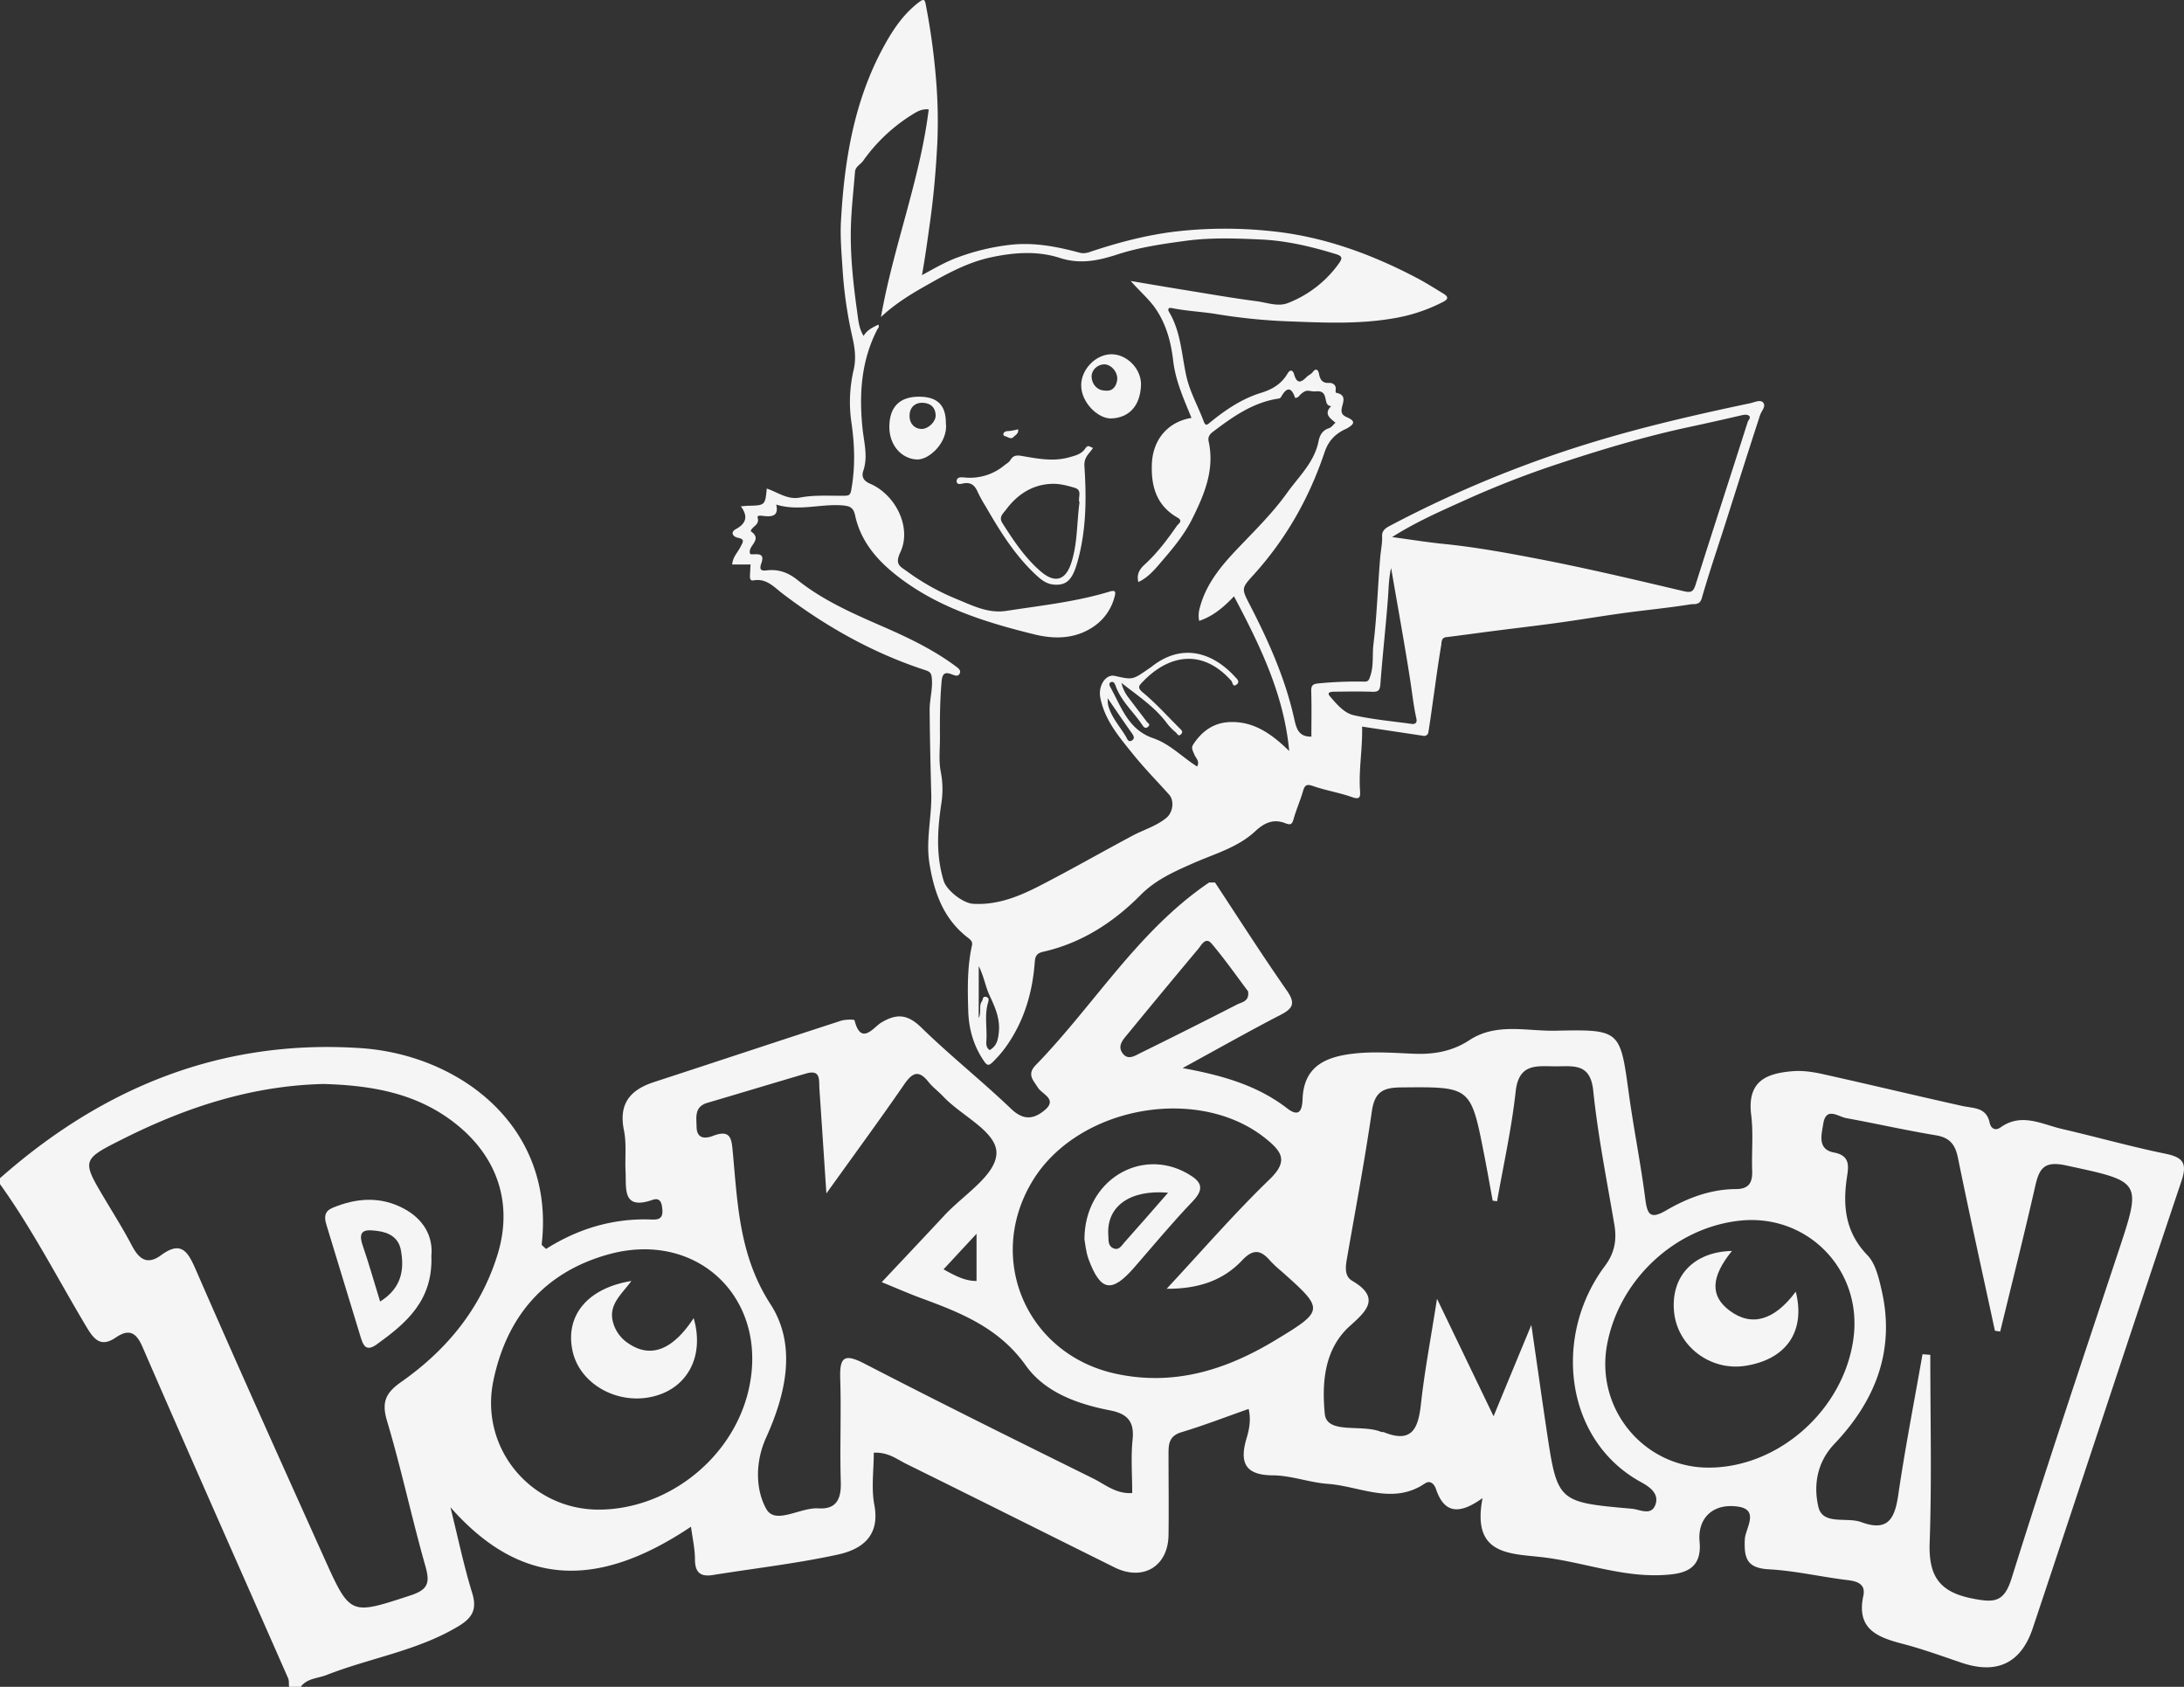 <svg xmlns="http://www.w3.org/2000/svg" viewBox="0 0 1654.71 1277.95"><rect x="0" y="0" width="1654.71" height="1277.95" fill="#333333" stroke="none"/><defs><style>.cls-1{fill:#f5f5f5;}</style></defs><g id="Capa_2" data-name="Capa 2"><g id="Capa_1-2" data-name="Capa 1"><g id="Capa_2-2" data-name="Capa 2"><g id="Capa_1-2-2" data-name="Capa 1-2"><path class="cls-1" d="M1032,550.48c.42,16.82-2.71,32.68-1.56,48.7.36,5-.37,6.75-6.2,4.69-9.6-3.4-19.85-5-29.44-8.37-5.49-2-6.47.06-7.75,4.43-2,6.92-5,13.58-6.94,20.52-1.09,3.88-2.13,4.87-6.19,3.27-8.88-3.51-15.83-.54-22.84,6-13.23,12.37-30.84,17.11-47,24.25-14.42,6.39-28.35,12.42-40.06,24.25-20.43,20.61-44.67,36.3-73.59,42.83-5.42,1.23-6.13,3.77-6.46,8.12-1.66,22-7.56,42.75-20,61.26a85.09,85.09,0,0,1-12.1,14.47c-2.8,2.65-4,2.37-6.28-.88-7.94-11.52-11.57-24.41-12-38.06-.5-16.65-.82-33.37,2.85-49.83.54-2.41-.75-3.92-2.87-5.53-18.6-14.14-25.77-34.12-29.36-56.36-2.89-17.82,1.82-35.18,1.36-52.67-.56-21.33-1.07-42.65-1.22-64,0-7.85,2.4-15.49,1.67-23.43-.3-3.32-.7-5-4.49-6.27-39.53-12.8-75.39-32.9-108.42-58-6.81-5.17-12.39-11.94-22.27-10.15-2.52.46-2.7-1.7-2.63-3.57.11-2.69.28-5.38.45-8.5H554.75c.4-5.74,4.32-9.23,6.4-13.56,1.45-3,3.76-5.58-2.15-6.69-3.35-.63-6.15-4-1.39-6.57,7.75-4.25,9.37-9.65,3.67-17.22,2.58-.21,3.83-.38,5.08-.41,13.36-.3,13.36-.29,14.59-13.06,8.25,2.79,15.77,8.62,25,6.85,11.34-2.18,22.75-1.23,34.14-1.41,2.92-.05,4.14-.53,4.79-4,3.21-17.25,2.72-34.28.19-51.64a106.13,106.13,0,0,1,1.62-39.35c2.12-9,1-17-.94-25.43a323.27,323.27,0,0,1-7.42-52c-.78-11.9-1.83-23.8-1.17-35.67,2.56-46.32,10-91.58,32.76-132.88,6.85-12.46,14.84-24.34,26.59-33.13,3.1-2.32,4.12-2.11,4.82,1.62a515,515,0,0,1,8,58.8,377.46,377.46,0,0,1,.87,45.62c-1,20-2.68,40.09-5.47,60.06-1.87,13.34-3.64,26.69-6.2,40.89,9.13-5,17.75-10.06,27.16-13.49a168.44,168.44,0,0,1,39.9-9.52c18.2-2,35.3,1.4,52.49,6,2.77.74,5.23.25,8-.69,20.83-7,42.17-12.6,63.9-15.28A328.82,328.82,0,0,1,962,175c39.72,3.86,76.29,17.13,111.29,35.49,6.84,3.59,13.39,7.75,20,11.77,3,1.79,5.17,3.78.36,6.3a126.08,126.08,0,0,1-36.54,12.39c-26,4.68-52.16,3.63-78.18,2.61a434.18,434.18,0,0,1-56.22-5.43c-11.55-2-23.39-2.36-34.94-4.75-2.3-.47-3.4.64-1.95,3.09,8.82,14.83,9.39,31.86,12.93,48.12,2.67,12.25,9,23.18,13.31,34.82,1.39,3.72,2.72,2.3,4.77.62,11.69-9.55,24.2-18,38.7-22.43,8.6-2.66,15.4-6.79,20-14.6,1.92-3.27,4-2.8,5,.73,2,6.89,4.92,6.52,9.44,1.88,1.25-1.28,3.42-2.17,4.61-3.72,2.76-3.61,4.26-1.2,4.74,1.21.89,4.48,2.35,7.26,7.72,7,2.53-.11,5.49,1.39,4.93,5.24a4.76,4.76,0,0,0,.17,2.19c9.4,1.75,4.53,8.4,4.27,13.11-.21,3.93,2.95,4.89,4.92,5.83,6.54,3.11,3.6,5.31-.2,7.76a26.79,26.79,0,0,1-2.69,1.32c-7.39,3.74-12.13,8.85-15,17.41-11.56,34.46-29.23,65.62-53.81,92.68-9.26,10.19-9,10.32-2.61,22.77,14.09,27.35,26.63,55.35,33.4,85.52,1.71,7.63,3.14,14.35,13.15,14.15,0-11.43.24-22.91-.11-34.37-.15-4.83,1.51-5.62,6-6a292.5,292.5,0,0,1,34.14-1.3c3.3.11,3.64-1.44,4.61-4.26,2.7-7.87,1.42-16,2.38-24,2.64-21.76,3.28-43.75,5.11-65.61.46-5.51,1.7-10.94,1.46-16.54-.16-3.75,2.41-5.79,5.39-7.37a872.72,872.72,0,0,1,149-62c41-12.76,82.7-22.34,124.63-31.17,3-.64,7.55-2.94,9.65-.48,2.45,2.87-1.26,6.29-2.31,9.53-8.9,27.22-17.49,54.54-26.2,81.83-6.06,19-12.51,37.84-18,57-1.55,5.38-6,4.11-8.21,4.48-16.83,2.71-33.82,4.31-50.72,6.61-16.6,2.26-33.12,5.08-49.72,7.37s-33.33,4.22-50,6.36c-11.68,1.5-23.33,3.17-35,4.56-3.8.46-3.39,4-3.68,5.71-2.5,14.81-4.45,29.71-6.58,44.58-1,7.18-2,14.37-3.18,21.53a3.17,3.17,0,0,1-3.32,3,3.32,3.32,0,0,1-.44-.06C1063.2,555.15,1047.87,552.9,1032,550.48ZM568.47,419.84c3.89.63,11.58-2.14,8.36,6.9-1.92,5.4.3,5.82,4.25,5.37,8.76-1,16,1.61,23,7.19C623.76,455.06,646.7,465,669.61,475c19,8.3,37.72,17.31,54.49,29.78,1.78,1.32,4.26,3,3,5.54s-3.73,1.4-5.87.6c-5.22-2-7.28-.91-7.84,5.49-1.21,13.94-1.37,27.86-1.23,41.8.08,8.89-1.08,17.87.64,26.66a68.76,68.76,0,0,1,.46,23.51c-3,19.83-4.26,39.39,1.7,58.91,2.22,7.25,14.59,17,22.31,17.44,18.27,1.13,34.56-5.49,50.16-13.49,23.79-12.21,47-25.52,70.61-38.11,8.56-4.57,18.07-7.22,25.76-13.59,4.8-4,6.18-12.83,1.93-17.57-9.1-10.16-18.69-19.91-27.24-30.52-10.44-13-21.53-25.71-24.85-43-1.69-8.82,4-17.93,11-16.37,13.44,3,13.44,3,24.91-4.91,1-.71,2.09-1.37,3.07-2.14,22.61-17.84,45.76-11.28,63.27,7.93,1.2,1.3,3.83,3.46,1.09,5.6-3.13,2.44-3-1.54-4-2.66-21.65-24.52-47.47-20.43-67.73,1.22-2,2.15-3.86,3.8.46,7.38,10.19,8.4,19.08,18.38,28.49,27.72,1.11,1.11,2.21,2.22.77,3.86-2.08,2.39-3-.1-4-1.09a45.69,45.69,0,0,1-6.46-6.51c-9.1-12.57-21.86-20.9-34.84-31.11a28.3,28.3,0,0,0,4.85,10.52c4.83,6.39,9.71,12.74,14.54,19.13.78,1,2.77,1.78.82,3.55s-3.3.38-4.29-1.11c-6.57-10-16-17.94-20.21-29.53-.64-1.77-1.51-3.87-3.47-3.2-2.24.76-1.24,2.81-.35,4.4C849.7,536,855,552.9,873.73,559.28c12.6,4.28,22,14.37,33.27,21.45,2.23-4-1.07-6.38-2.15-9.2-.92-2.38-2.52-4.79-1-7.17,6.38-10.06,15.37-16.7,27.44-17.29,18.71-.91,32.51,9.26,45.47,21.9-3.92-42.73-22.07-79.86-41.82-117.19-7.94,8.38-15.94,15.12-26.4,18.61a21,21,0,0,1,.47-9.87c4.59-17.69,15.75-31.26,27.81-44,13.23-13.94,27-27.3,38.26-43C984,361,995.82,350.32,999,334.28c.9-4.53,2.9-8.26,7.91-9.86,1.89-.61,3.29-2.73,4.92-4.16-4.13-3.43-9.12-6.63-3.22-12.62-7-.07-1-12.06-11.26-11.16-5.68.5-6.66-2.39-11.76,2.14-1.19,1.06-2,2.89-4.36,2.83-2.85-8.67-6.58-8-10.56-.79a2.7,2.7,0,0,1-2.41,1.37c-19.24,3-34.43,13.86-49.4,25.19-2.4,1.82-3.82,4-3.13,7.18,4.71,21.48-3.27,40.31-12.5,58.79-5.74,11.5-13.88,21.45-22.18,31.09-5.34,6.2-10.6,13-18.56,16.67-1.48-5.72.87-9.69,4.63-13.12,9.58-8.71,17.29-19,24.62-29.56.76-1.09,4.86-3.56.62-6-16.12-9.08-20.36-23.82-19.62-41,.79-18.41,12.24-31.77,30-34.66-5.74-14.1-12.08-27.92-13.87-43.33-1.63-13.95-5.13-27.38-13.24-39.29-5-7.38-12-13.14-18.92-21.12,14.27,2.4,26.55,4.52,38.84,6.51,18.75,3,37.47,6.35,56.3,8.79,7.94,1,16.41,4.43,24,1.4A85.52,85.52,0,0,0,1014.12,200c3.26-4.48,3-6-2.19-7.55-18.45-5.69-37.34-10.11-56.48-11-18.94-.86-38-1.59-57.09,1-17.61,2.37-35.12,4.9-52,10.4-14.31,4.64-28,7.56-43.53,2.52-16.77-5.45-34.73-4.15-52.11-.39-18.56,4-34.9,13.31-51.15,22.55-11.15,6.33-22,13.23-32.1,22.61C676.9,186.72,697,136.39,703.65,82.88c-5.24-.52-8.75,1.65-12,3.63a129.09,129.09,0,0,0-37.74,35.39c-2,2.8-5.82,4.25-6.13,8.35-1,12.81-2.46,25.6-3,38.42-.91,22.78,1.54,45.41,4.7,67.92.82,5.84,1.24,12.16,4.81,17.91,2.81-4.74,7.09-6.43,11.09-8.57,1.2,1.87-.21,2.73-.73,3.74-12.16,23.67-13.82,48.67-11.18,74.74,1.07,10.55,4.32,21.37.59,32.3-1.36,4-.24,7.41,5,9.67,19.7,8.44,31.85,33.38,23.09,52-4.41,9.39-.12,10.74,5,14.45a177.09,177.09,0,0,0,37.14,20.82c12.28,5,24.22,11.33,38.22,9.16,26.14-4.05,52.53-6.83,78-14.55,4-1.22,5.17-.59,4,3.66A39,39,0,0,1,828,475.11c-13.84,9.13-29.43,9.17-44.18,5.54-37.63-9.25-74.64-20.78-105.62-45.57-14.56-11.64-26.24-25.7-30.31-44.55-1.19-5.53-3.46-7.12-9.3-7.62-16.7-1.4-33.42,4.66-50.48-.64,2,8.51-2.81,9.36-9.32,8.67-1.58-.17-5.42-.9-4.76,1.24,1.78,5.68-4.56,6.66-5.22,10.28C578.64,409.18,565.55,413.64,568.47,419.84Zm486.26-12.94c14.15,1.89,27,4,40,5.28,23.68,2.42,47.09,6.71,70.38,11.19,36.93,7.11,73.57,15.8,110.18,24.44,6,1.4,7.62.7,9.43-5,13-41.09,26.33-82,39.42-123.08.47-1.48,2.71-3.35,1-4.71s-4.28-.71-6.57-.18q-19.3,4.5-38.66,8.65c-32.67,7-64.66,16.52-96.34,26.95a719.19,719.19,0,0,0-73.14,28.29C1091.78,387.15,1073,395.32,1054.73,406.9Zm-.77,23.54c-1.75,7.49-1.79,14.93-2.35,22.36-1.63,21.82-4.12,43.58-5.75,65.4-.35,4.72-1.48,6.06-6.11,5.9-9.42-.34-18.87-.15-28.3-.07-2.28,0-6.76.12-3.85,3.47,5,5.79,10.6,12.67,18.06,14.36,14.34,3.26,29.15,4.52,43.76,6.58,3.09.44,4.36-1.13,3.72-4-2.2-9.78-3.23-19.74-4.77-29.62-4.37-28.09-9.52-56.08-14.37-84.39ZM741.51,771.31c2.31-4.76-.1-9.09,2.44-12.77.89-1.29.28-3.75,3-3.3s2.11,2.84,1.69,4.23c-2.92,9.71-.6,19.62-1.34,29.41-.21,2.7.21,5.18,2.55,6.67,5.45-3.21,6.31-7.78,6.91-13.52,1.1-10.47-3-19.21-7.07-28-3.09-6.66-4.13-14.06-8.15-22.12ZM839.15,528.9c.2,2.5.07,4,.59,5.88,2.48,8.88,8.67,15.55,13.25,23.16.94,1.57,1.87,4.9,4.69,3,2.44-1.6,1.13-3.71-.37-5.8C851.29,546.68,845.5,538.08,839.15,528.9Z"/><path class="cls-1" d="M828.14,339.28c-2.85,4.65-7,6.71-6.52,14.11C823.27,378,823,402.9,816,426.9c-3.77,13-8.52,16.76-17.63,16-5-.43-8.82-3.09-12.43-6.38-16.59-15.07-28.16-33.83-39.24-53A102.51,102.51,0,0,1,740.89,373c-2.09-4.84-4.8-7.81-10.68-6.82-1.72.29-5.49,1.58-5.41-1.72s3.66-2.92,6.15-2.69a40.78,40.78,0,0,0,30-9.22c1.57-1.25,3.55-2.3,4.52-3.92,2.37-4,5.16-3.82,9.38-3.08,11.59,2,23.27,4.25,35.11.94,4.8-1.34,9.61-2.41,12.48-7C824.49,336.39,826.12,339.06,828.14,339.28Zm-10.27,41.48c-1.48-3.66,2.55-9.31-3.51-11.15-5.44-1.65-11.24-3.18-16.84-3.06-15.1.31-26.72,8-35.47,19.8-1.8,2.42-5.55,5.29-2.66,9.83,8.45,13.27,17.06,26.33,29.12,36.74,10.5,9.06,18.64,7,23-6.07,5-15,4.25-30.66,6.36-46.09Z"/><path class="cls-1" d="M842,268.39c11.75-.11,23,11.13,22.48,23.63-.69,15.83-9.27,24.39-22.3,25-10.23.5-23.34-12.35-23-25.5C819.37,279.71,830.14,268.51,842,268.39Zm-4.59,27.51c5.7.78,8.3-3.29,9-7.86.87-6-4.65-12.08-9.78-12-5.3.06-9.78,4.48-9.57,9.46C827.26,291.48,831.68,296,837.41,295.9Z"/><path class="cls-1" d="M716.65,320.45c1.86,14.39-12.56,28.09-22,27.67-11.69-.52-20.89-10.89-20.85-24.75.05-15,7.74-22.85,22.45-22.84C710.19,300.54,716.65,306.9,716.65,320.45ZM689.1,315.2c0,5.64,3.73,9.67,9,9.8,5.06.12,11-5.38,10.81-10.49-.24-5.88-3.74-9-9.55-9.35C693.07,304.84,689.06,308.9,689.1,315.2Z"/><path class="cls-1" d="M771.38,325.24c.52,3.28-2,4.29-3.43,5.78-2.25,2.3-4.45-.28-6.67-.58-.48-.07-1.3-1.34-1.15-1.74.89-2.3,3-2,5-2.21A55.29,55.29,0,0,0,771.38,325.24Z"/><path class="cls-1" d="M920.54,668.58c18,27.3,35.63,54.91,54.34,81.74,6.48,9.29,5.31,13.41-4.38,18.42C946.93,780.9,923.83,794,896,809.19c31.77,5.78,57.42,13.69,79.31,30.57,10.39,8,11.35-1,11.61-7.47,1.06-25.63,19.19-31.92,39.32-34.13,14.68-1.61,29.72-.48,44.57.16,15.27.66,29.41-1.68,42.49-10.28,20.39-13.39,43.46-6.69,65.32-7.16,49.15-1.07,48.88-.41,55.45,47.49,3.64,26.57,9,52.92,12.42,79.51,1.52,11.71,3.33,16.46,15.86,9.15,16.11-9.4,33.64-16.06,52.72-16.16,9.89,0,12.79-4.77,12.47-13.89-.51-14.16,1-28.51-.77-42.49-3.21-26.24,12.66-31.35,31.34-32.93,7.26-.61,14.89.44,22.06,2,35.53,7.9,70.92,16.39,106.44,24.3,8.6,1.91,18.32.84,20.84,12.69.94,4.39,4.26,6.45,8.22,3.62,16-11.46,31.47-2.31,46.9,1.21,26,6,51.8,13.32,78,18.67,13.22,2.71,16.81,7,12.26,20.59-37.88,112.86-75,226-112.7,338.9-8.93,26.73-27.36,35.11-53.79,26.22-14.78-5-29.47-10.37-44.53-14.31-19.15-5-35.49-11-30.06-36.4,1.85-8.69-4.06-11-11.91-11.94-19.9-2.39-39.62-7.08-59.56-8.17-16.61-.91-19-8.19-18.31-22.76.35-8,11.33-22.29-5-24.72-19.24-2.88-30.93,8.86-29.28,26.48,2.08,22.18-13.13,24.59-28.25,25.35-31.55,1.58-61.37-10.32-92.35-13.7-24.59-2.68-52.1-2.2-43.81-44.64-19.12,13.84-29.52,10.29-35.32-6.84-1.1-3.27-4-7.14-8.42-4.17-24.44,16.47-49,2.07-73.42.27-14-1-27.86-6.39-41.8-6.47-21.61-.13-25.17-10.31-19.81-28.21,2.12-7.06,3.36-14.22,1.53-22.1-17.57,6.17-34.09,12.59-51,17.66-9.86,3-9.71,9.79-9.7,17.4,0,20.15.27,40.31,0,60.45-.28,23.8-19.33,35.23-40.89,24.55-52.62-26.1-105.12-52.45-157.8-78.42-7.08-3.49-13.64-9-24.62-8.48,0,13.34-2,26.86.42,39.55,4.51,23.83-9.73,33.75-27.8,37.67-31.16,6.77-63,10.38-94.55,15.45-9.52,1.53-13.52-2-13.56-11.87,0-7.92-1.84-15.84-3-24.74-72.34,48.46-130,44.56-182.27-14.74,5.85,23.5,10.18,44.52,16.48,64.93,3.85,12.47.1,18.87-10.35,25.18-31.07,18.72-66.91,24-100,37-6.68,2.61-14.65,2.4-19.55,8.93H219c-.22-2.2.11-4.63-.73-6.55-36.82-83.71-74-167.29-110.4-251.16-4.9-11.27-10.46-13.43-20-7-11,7.51-16.22,2.32-22.15-7.62C44,969.33,24.72,931.56,0,897.1v-4.48c78.07-68.94,167.94-105.51,273.06-98.56C347.78,799,420.74,853,410.42,942.64c-.1.84,1.67,1.9,3.26,3.59,23.61-14.93,49.46-23,77.68-22.37,5.12.11,11.13,1.2,10.49-7.18-.35-4.62-1.14-9.83-7.55-7.61-23,8-19.7-8.71-20.34-21.55-.52-10.42.84-21.18-1.23-31.25-4.15-20.19,4.83-30.61,22.73-36.46,47.26-15.43,94.44-31.11,141.72-46.48,3.27-1.06,10.07-1.08,10.26-.34,4.88,19.56,14.5,5.23,20,1.89,11.93-7.24,20.18-6.57,30.67,3.65C719.94,799.84,743.94,818.9,766,840c9.1,8.7,16.69,8.21,25.11,1.41,10.62-8.58-1.5-12.27-4.7-17.35-3.63-5.75-8.52-10.08-1.68-17.12,44.34-45.57,77.46-101.83,131.33-138.33ZM245.32,821.24c-54.28,1.23-104,17.51-151.71,41.41-31.93,16-31.85,16.11-14,46.1,6.86,11.5,14,22.88,20.21,34.73,5.34,10.16,11.43,15.4,22.33,7.4,15.27-11.22,20.26-2.56,26.31,11.32,31.8,73,64.53,145.55,97.18,218.15,19.79,44,19.78,43.26,65.5,28.32,13.56-4.44,14.66-9.84,11.1-22.37-10.36-36.49-18.22-73.71-29.07-110-4.3-14.4-.59-21.31,10.78-29.29,34.34-24.09,60.15-55.34,72.86-96,12.14-38.85.28-74.32-31.38-99.48C315.8,827.9,281.15,822.33,245.32,821.24Zm1270.14,187.53-4-.56c-9.4-43.63-19.1-87.19-28-130.93-2.08-10.27-6.26-15.43-16.83-17.18-22.71-3.76-45.2-8.87-67.88-13-6.1-1.09-15.24-8.93-17.36,4.29-1.32,8.26-4.66,19.39,8.23,21.81,12.14,2.29,11,10.27,9.76,18.37-3.34,22.1-1.36,42,15.49,59.41,6.17,6.38,8.61,17.25,10.75,26.54,10.46,45.52-4.8,83.8-35.74,116.34-13.55,14.25-15.89,31.74-12.2,47.71,3.28,14.22,21.42,7.54,32.45,11.6,19.92,7.34,25.34-2.14,28-20.08,5.24-35.83,12.21-71.41,18.46-107.1l5.9.46c0,47.39,1.18,94.82-.48,142.15-.88,25.08,7,37.53,32.48,42.49,16.85,3.29,23.94,2.8,29.7-15.64,25.76-82.38,53.25-164.22,80.44-246.15,18.23-54.91,18.28-53.93-39.28-66.35-16.49-3.56-20.26,2.08-23.34,15.61C1533.63,935.44,1524.38,972.07,1515.46,1008.77ZM626.11,904.17c-2-30.32-3.62-54.8-5.28-79.27-.43-6.38,1.28-14.93-10.09-11.59-25,7.34-49.84,14.89-74.8,22.22-10,2.94-8.3,10.89-8.17,18.21.15,9.62,7.12,8.87,12.55,6.78,13.85-5.34,14,3.09,14.92,12.84,3.66,39.61,5,78.41,28.56,114.79,20,31,11.74,67.72-3.41,101.14-8.14,18-8.19,39,.24,54,6.87,12.17,25.69-1.4,39.4-.52,13.49.87,17.42-6.92,17-19.88-.81-26.11.41-52.28-.43-78.39-.51-16.06,2.77-19.44,18.18-11.48,57.49,29.72,115.49,58.44,173.51,87.13,9,4.45,17.22,11.81,29.53,11,0-13.77-1.07-27.28.29-40.54,1.44-14-4.22-19.58-17.21-22.11-24.58-4.78-49.24-13.62-63.72-34-20.13-28.29-48.66-39.74-78.64-50.76-9.51-3.49-18.8-7.59-30.5-12.35,17-18.1,32.31-34.25,47.46-50.56,14.15-15.24,38.15-29.86,39.41-46.19,1.32-17-26.28-28.94-40.34-44-3.56-3.81-7.93-6.92-11.14-11-7.37-9.34-12.22-7-18.32,1.86C667,847.77,648.11,873.49,626.11,904.17Zm508.15,5.93-3.33-.48c-2.15-11.63-4.18-23.29-6.46-34.89-10.17-51.85-10.19-51.38-63.22-50.88-13.59.13-19.76,3.63-21.84,17.95-5.45,37.55-12.49,74.87-19,112.27-1.08,6.19-1.68,12.93,4.08,16.29,22.52,13.14,9.89,23.7-2,34.46-19.93,18.1-20.83,44.59-18.77,66.28,1.51,15.89,28.2,7.61,42.59,13.7.65.28,1.54,0,2.2.27,21.66,8.77,26.11-3.32,28.1-21.62,2.67-24.42,7.32-48.63,12.14-79.47l42.86,89c9.9-24,18.16-43.91,28.61-69.17,4.47,30.78,7.9,55.09,11.53,79.37,8.2,54.76,8.23,54.91,64.67,59.86,5.84.51,14.46,5.6,17.7-2.8,3.31-8.58-4.28-13.78-10.77-17.33C1185,1091,1176.51,1011.8,1215.9,959.22c7.33-9.78,9.21-19.65,7.23-31.32-5.72-33.79-12.49-67.5-16-101.54-2.12-20.88-14.76-18.53-28.15-18.48-14,0-28.16-2.87-30.6,18.83C1145.32,854.69,1139.14,882.32,1134.26,910.1ZM883.92,976.39c27-29,51.32-57.13,77.93-82.84,14.15-13.65,9.84-20.65-2.61-30.74-50.61-41.14-142.19-25-176.81,31.68-36,59-4.66,131.55,62.8,146.24,44.33,9.65,83.91-2.94,121-25.37,37.55-22.67,37.14-23.34,4.41-52.45a85,85,0,0,1-8.16-7.6c-7-8.17-12.75-9.59-21.32-.52C926.86,970,908.18,976.53,883.92,976.39ZM454.61,1143.71c52-.62,100.19-39.08,112.33-89.67,16.62-69.3-38-122.94-106.62-103.52-48.08,13.6-76.52,47.15-86.55,95.69C363.19,1097.41,402.64,1144.32,454.61,1143.71Zm840.27-31.81c53.48-.22,102.74-44.66,109.51-98.81,6.42-51.42-35.21-93.91-86.5-88.27-49.09,5.4-91.24,44.91-100.31,94C1208.6,1067.5,1245.63,1112.08,1294.88,1111.9ZM945.59,751C936.92,739.52,928,726.73,918,714.9c-4.54-5.39-7.66,1-10.14,4q-27.12,32.37-53.87,65c-3.31,4-7.34,8.44-3.64,13.82,4.08,5.94,9.47,2.17,13.84,0Q901,779.62,937.53,760.9C940.92,759.17,946.76,758.72,945.59,751ZM714.88,961.66c9.59,5.43,16.83,8.88,25,8.82V934.71Z"/><path class="cls-1" d="M326.84,951.55c1.22,33.9-19.14,50.93-41.43,67-8.13,5.85-10.25.67-12.13-5.44-8.75-28.41-17.28-56.9-26-85.31-1.76-5.73-1.47-10.17,4.75-12.76,18-7.51,36.22-8.8,53.81.54C321,923.62,328.28,936.77,326.84,951.55ZM288,986.07c16-10,18.61-23.76,15.68-39.18-1.72-9.11-8.84-13.21-17.61-14.29-8-1-15.65-1.79-11.32,10.86C279.46,957.18,283.41,971.17,288,986.07Z"/><path class="cls-1" d="M821.63,938.84c.09-44.64,42.65-69.68,77.63-50,10.3,5.79,14.33,11,4.28,21.43-15.44,16.08-29.65,33.33-44.32,50.14-16.87,19.33-25.33,18-34.33-6.06C822.6,948.22,822.14,941.4,821.63,938.84ZM885,903.62c-29.74-2.57-46.88,11-45.28,32.33.26,3.47-.43,7.72,3.54,9.64,4.51,2.17,6.55-2,8.81-4.51C862.27,929.68,872.29,918.12,885,903.62Z"/><path class="cls-1" d="M525.55,998.65c8.24,28.16-4.13,52.54-30,59.18-27.12,7-55.94-8.86-61.64-33.83-6.09-26.73,10.7-48,44.46-53.5-7.53,10.25-17.59,18-13.9,31.29a27.48,27.48,0,0,0,11.41,15.82C492.86,1029.37,509.65,1022.9,525.55,998.65Z"/><path class="cls-1" d="M1312.21,947.73c-16.07,19.83-16.62,34.16-1.75,45.23,16.65,12.41,33.82,7.48,50.11-14.37,7.56,29.92-7,51.29-38.15,56.18-26.54,4.16-51.6-14.83-54.08-41C1265.78,966.79,1283.34,948.35,1312.21,947.73Z"/></g></g></g></g></svg>